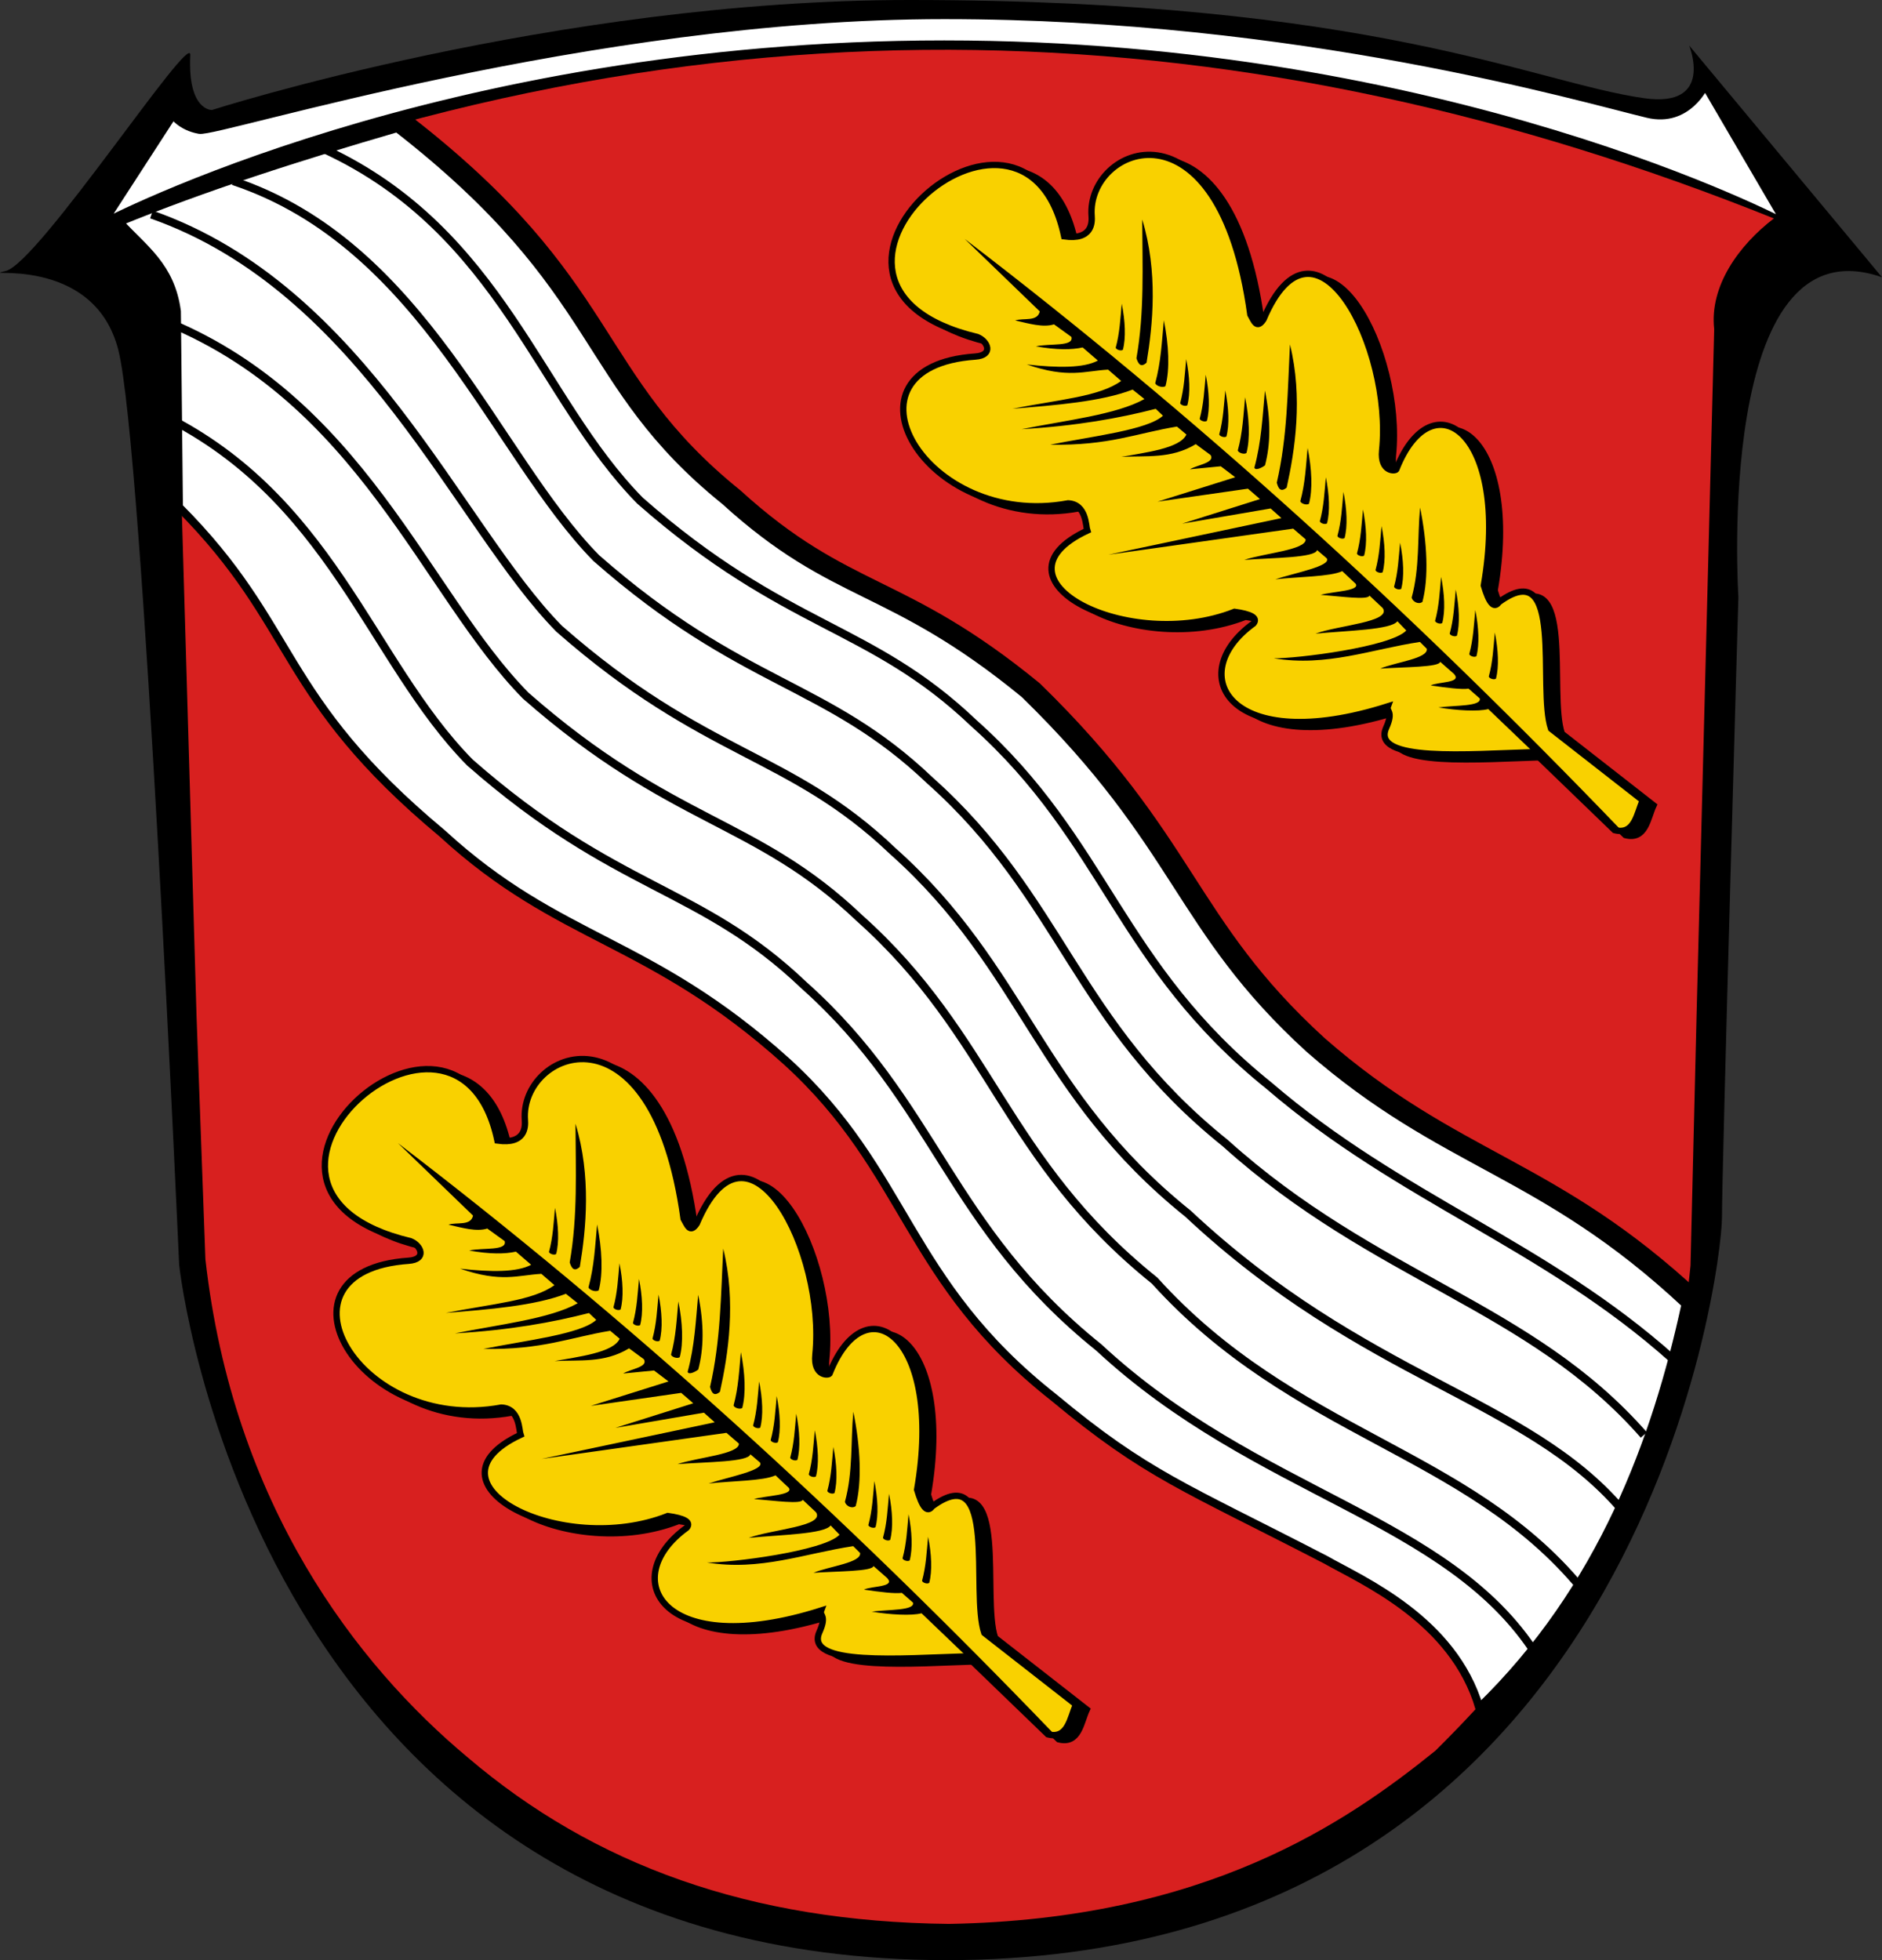 <svg height="481.887" width="462.612" xmlns="http://www.w3.org/2000/svg"><rect width="100%" height="100%" fill="#333333" stroke="none"/><path d="m462.612 68.164-47.404-56.979s6.35 15.442-11.095 12.956C376.883 20.258 337.549 0 223.57 0 136.434 0 52.104 27.04 52.104 27.04s-6.002.29-5.336-13.518c.3-6.22-37.318 51.18-45.39 53.111-8.07 1.932 21.68-4.635 27.73 19.505 6.052 24.145 14.93 224.82 14.93 224.82s18.15 170.93 188.609 170.93c170.458 0 190.628-169.966 190.628-182.521 0-12.554 4.037-152.578 4.037-152.578s-6.054-93.11 35.3-78.625z"/><path d="M25.288 54.9s82.89-44.026 206.82-44.026c123.928 0 206.82 44.026 206.82 44.026L419.11 20.96s-4.208 9.444-14.086 7.082c-16.222-3.876-85.51-24.278-172.916-24.278C144.7 3.764 53.54 32.761 49.02 31.976c-4.522-.784-6.505-3.68-6.505-3.68z" fill="#fff" stroke="#000" stroke-width="1.875"/><path d="M233.291 472.979c-48.935-.5-87.332-14.481-118.34-40.942-27.155-22.655-57.67-62.043-64.46-122.456l-2.176-59.621-4.85-166.166c-.69-10.924-.99-20.425-13.871-29.876C174.62-5.9 309.455 2.827 436.033 53.702c-8.6 6.59-15.862 16.608-14.671 27.226l-4.34 169.066-1.478 61.16c-2.663 26.447-10.473 67.54-62.703 119.245-21.92 17.7-56.472 41.488-119.55 42.58z" fill="#d8201f" fill-rule="evenodd"/><g stroke="#000" stroke-width="2"><path d="M417.467 318.767c-35.469-33.164-59.341-33.752-92.544-62.82-32.46-29.638-31.507-49.714-69.996-87.202-33.23-27.24-46.414-22.702-73.614-47.458-36.051-29.096-29.024-51.543-80.557-91.651-24.12 7.024-46.016 15.16-67.006 23.75 6.106 6.69 9.314 9.063 13.976 21.53l1.182 40.336c29.422 29.495 22.363 44.85 62.949 78.674 29.033 26.67 50.72 25.544 84.629 56.046 26.372 31 29.193 53.88 65.712 82.638 22.802 18.978 32.047 21.892 66.707 39.826 9.25 5.242 32.399 22.981 38.776 44.647 21.938-23.777 48.988-68.7 49.786-98.316z" fill-rule="evenodd"/><path d="M414.334 320.61c-35.469-33.163-59.341-33.751-92.545-62.82-32.458-29.637-31.506-49.713-69.995-87.2-33.23-27.241-46.414-22.703-73.614-47.459-36.051-29.096-29.024-51.543-80.557-91.651-24.12 7.025-47.372 14.482-68.362 23.072 6.106 6.69 12.704 10.871 14.201 21.981l.505 48.118c29.421 29.495 24.17 46.432 64.757 80.256 29.033 26.67 50.72 25.544 84.629 56.046 30.026 27.346 29.193 53.88 65.711 82.638 22.803 18.978 32.048 21.891 66.708 39.825 9.25 5.243 31.485 14.76 37.862 36.425 30.161-29.26 43.506-65.96 50.7-99.23z" fill="#fff" fill-rule="evenodd"/><path d="M79.98 36.802c43.296 20.2 52.532 61.08 77.358 86.3 36.06 31.681 56.578 30.387 82.053 54.702 32.58 29.057 35.573 59.407 72.541 89.11 32.506 27.938 67.628 38.95 99.249 67.197" fill="none"/><path d="M57.335 44.513c46.95 15.633 64.41 67.477 89.236 92.696 36.06 31.682 56.578 30.387 82.052 54.703 32.58 29.057 35.573 59.406 72.542 89.11 37.074 33.419 74.937 39.862 102.903 71.765" fill="none"/><path d="M37.234 52.736c52.432 18.374 75.374 76.614 100.2 101.832 36.06 31.682 56.578 30.388 82.053 54.703 32.579 29.057 35.573 59.407 72.541 89.11 43.47 40.729 83.16 45.345 106.558 72.679" fill="none"/><path d="M39.061 78.319c49.692 19.287 65.324 67.477 90.15 92.695 36.06 31.682 56.578 30.388 82.053 54.703 32.579 29.057 35.573 59.407 72.541 89.11 34.333 37.988 76.765 41.69 104.73 75.42" fill="none"/><path d="M38.148 101.16c43.295 20.202 52.532 61.082 77.358 86.3 36.06 31.682 56.578 30.388 82.053 54.703 32.579 29.058 35.573 59.407 72.541 89.11 38.901 36.16 85.901 41.69 107.471 75.42" fill="none"/></g><g fill-rule="evenodd"><path d="M399.532 205.302c4.996 1.3 5.467-4.2 6.925-7.313l-22.543-17.613c-3.423-10.054 3.542-43.13-12.814-31.117-1.235 1.739-2.47.104-3.704-4.094 6.484-37.527-12.586-51.024-21.48-28.653.065.624-4.097.943-3.528-4.532 2.642-25.436-16.48-62.167-29.153-32.25-1.67 2.556-2.379.315-3.236-1.184-7.565-54.864-40.285-41.336-39.012-24.243.12 1.608.138 6.024-6.748 5.023-9.762-46.17-75.309 11.884-21.356 24.748 2.619 1.052 4.037 4.504-.507 4.807-35.407 2.468-12.403 42.613 22.825 36.09 4.52.202 4.342 5.67 4.712 6.701-25.501 11.964 10.075 30.258 36.213 19.96 3.953.556 5.793 1.465 4.658 2.87-17.366 12.545-5.913 32.74 33.028 20.362-.504 1.357 1.482 1.012-.425 5.283-3.812 8.535 20.403 6.462 36.288 5.988z" stroke="#000" stroke-width="1.554"/><path d="M239.782 59.957c56.003 42.812 108.544 90.379 161.578 145.592l-4.502-2.85-28.378-27.157c-2.452.658-7.819.347-12.242-.403 4.056-.555 10.664-.214 10.145-2.218l-2.742-2.397c-1.718.24-5.306-.201-9.312-.794 1.903-.949 7.82-.559 5.709-2.846l-3.382-2.972c-.118 1.36-8.855 1.283-14.737 1.682 3.85-1.617 11.773-2.457 11.468-4.864l-1.702-1.693c-11.925 1.799-22.932 6.168-35.939 4.02 5.586.087 28.733-2.77 32.588-6.828l-2.196-2.283c-1.502 2.124-12.24 2.288-20.128 3.057 5.591-2.08 18.76-2.833 16.546-6.278l-3.28-3.091c-.277 1.181-7.027.205-11.993-.177 3.1-.86 9.778-.943 8.595-2.734l-3.288-3.092c-2.937 1.396-10.877 1.363-16.443 2.008 4.603-1.55 13.856-3.233 12.63-5.16l-2.366-2.025c-.494 1.899-10.6 1.875-17.9 2.412 5.027-1.681 15.18-2.43 15.083-5.044l-3.052-2.64-45.441 6.411 42.542-9-2.656-2.368-21.75 3.732 19.134-6.045-2.962-2.554-22.217 3.19 19.09-6.002-3.546-2.692-7.59.74c1.85-1.126 6.2-1.569 5.091-3.5l-3.645-2.688c-6.103 3.714-12.206 2.776-18.31 3.141 5.676-1.076 14.426-2.036 16.004-5.502l-2.326-1.956c-10.03 1.635-16.572 4.707-31.178 4.459 10.52-2.112 23.94-3.619 27.742-7.13l-1.788-1.693c-9.036 2.318-19.389 4.196-32.954 5.005 10.768-2.168 23.325-3.568 30.189-7.409l-2.911-2.322c-7.752 2.973-18.817 3.822-29.527 4.707 11.38-2.255 21.476-2.98 26.71-6.84l-3.206-2.774c-5.812.314-9.796 2.242-19.982-1.272 7.672.871 14.024.895 17.465-.954l-3.736-3.23c-2.726.603-6.353.642-11.502-.27 3.386-.756 9.408.143 8.729-2.322l-4.274-3.087c-2.681.85-6.172-.19-9.545-.955 2.065-.678 5.487.389 6.045-2.227zM319.737 85.902c-.571 11.33-.623 22.658-3.237 33.987.386 1.463.973 2.424 2.427 1.214 2.038-9.174 4.027-22.16.81-35.2zM283.426 55.183c.032 11.343.583 22.659-1.426 34.11.463 1.441 1.1 2.37 2.489 1.084 1.547-9.27 2.843-22.342-1.063-35.194zM288.733 79.95c-.472 5.161-.708 10.332-2.114 15.455.149.675 1.833 1.26 2.52.735 1.102-4.15.82-10.176-.406-16.19zM278.385 75.873c-.331 3.616-.496 7.24-1.481 10.83.104.472 1.284.882 1.765.514.772-2.908.574-7.13-.284-11.344zM294.23 89.504c-.332 3.616-.497 7.24-1.482 10.83.104.472 1.284.882 1.766.514.772-2.907.574-7.13-.284-11.344zM299.031 93.345c-.331 3.617-.496 7.24-1.482 10.83.105.472 1.285.882 1.766.515.772-2.908.574-7.131-.284-11.345zM303.832 97.186c-.33 3.617-.496 7.24-1.481 10.83.104.472 1.284.882 1.765.515.773-2.908.574-7.13-.284-11.345zM308.703 98.867c-.4 4.372-.6 8.752-1.79 13.092.125.572 1.552 1.068 2.134.623.933-3.516.694-8.62-.344-13.715zM313.582 97.242c-.579 6.32-.867 12.652-2.589 18.925.182.826 1.764.102 2.605-.54 1.35-5.082 1.484-11.02-.016-18.385zM324.073 111.35c-.4 4.372-.6 8.753-1.792 13.093.127.572 1.553 1.067 2.135.623.934-3.516.694-8.621-.343-13.716zM351.719 125.994c-.678 7.396-.055 14.805-2.07 22.146.213.968 1.666 1.806 2.65 1.054 1.58-5.947 1.174-14.582-.58-23.2zM328.56 118.552c-.332 3.617-.497 7.24-1.482 10.83.104.472 1.284.882 1.765.515.772-2.908.574-7.131-.284-11.345zM332.88 122.153c-.33 3.617-.496 7.24-1.481 10.83.104.472 1.284.882 1.765.515.773-2.908.575-7.131-.284-11.345zM337.682 126.474c-.332 3.617-.497 7.24-1.482 10.83.104.473 1.284.883 1.766.515.772-2.908.574-7.13-.284-11.345zM342.243 130.555c-.331 3.617-.496 7.24-1.482 10.83.105.473 1.285.883 1.766.515.772-2.908.574-7.13-.284-11.345zM346.804 134.637c-.331 3.616-.496 7.24-1.481 10.829.104.473 1.284.883 1.765.515.772-2.908.574-7.13-.284-11.344zM356.887 143.039c-.331 3.616-.496 7.24-1.481 10.83.104.472 1.284.882 1.765.514.772-2.908.574-7.13-.284-11.344zM360.488 146.16c-.331 3.616-.496 7.24-1.481 10.83.104.472 1.284.882 1.765.514.772-2.908.574-7.13-.284-11.344zM365.29 151.201c-.332 3.617-.497 7.24-1.482 10.83.104.472 1.284.882 1.765.515.773-2.908.575-7.13-.284-11.345zM370.09 156.723c-.33 3.616-.496 7.24-1.48 10.829.103.473 1.283.883 1.765.515.772-2.908.574-7.13-.284-11.344z"/></g><g fill-rule="evenodd"><path d="M260.223 427.596c4.996 1.3 5.468-4.2 6.925-7.313l-22.543-17.613c-3.423-10.054 3.542-43.13-12.814-31.117-1.235 1.739-2.47.104-3.704-4.094 6.484-37.527-12.586-51.024-21.48-28.653.065.625-4.097.943-3.528-4.532 2.642-25.436-16.48-62.167-29.153-32.25-1.67 2.556-2.379.315-3.236-1.184-7.565-54.864-40.285-41.336-39.012-24.243.12 1.609.138 6.024-6.748 5.023-9.762-46.17-75.309 11.884-21.356 24.748 2.619 1.052 4.037 4.504-.507 4.807-35.407 2.468-12.403 42.613 22.826 36.09 4.519.202 4.341 5.67 4.71 6.701-25.5 11.964 10.076 30.259 36.214 19.96 3.953.556 5.793 1.466 4.658 2.87-17.366 12.545-5.913 32.74 33.028 20.362-.504 1.357 1.483 1.012-.425 5.283-3.812 8.535 20.403 6.462 36.289 5.988z" stroke="#000" stroke-width="1.554"/><path d="M100.473 282.25c56.003 42.813 108.544 90.38 161.578 145.593l-4.502-2.85-28.378-27.157c-2.452.658-7.819.348-12.242-.403 4.057-.555 10.664-.214 10.146-2.218l-2.743-2.397c-1.718.24-5.306-.201-9.312-.794 1.903-.948 7.82-.559 5.709-2.846l-3.382-2.972c-.118 1.36-8.855 1.283-14.737 1.682 3.85-1.617 11.773-2.457 11.468-4.864l-1.702-1.693c-11.925 1.8-22.931 6.168-35.939 4.02 5.586.087 28.733-2.77 32.588-6.828l-2.196-2.283c-1.502 2.124-12.24 2.288-20.128 3.057 5.591-2.08 18.76-2.832 16.546-6.278l-3.28-3.091c-.277 1.181-7.027.205-11.993-.177 3.1-.86 9.778-.943 8.595-2.734l-3.288-3.092c-2.937 1.397-10.877 1.363-16.443 2.008 4.603-1.55 13.856-3.233 12.63-5.16l-2.366-2.025c-.494 1.899-10.6 1.875-17.9 2.412 5.027-1.681 15.18-2.43 15.083-5.044l-3.052-2.64-45.441 6.411 42.542-8.999-2.656-2.369-21.75 3.732 19.134-6.045-2.962-2.554-22.217 3.19 19.09-6.002-3.546-2.692-7.59.74c1.85-1.126 6.2-1.569 5.091-3.5l-3.645-2.688c-6.103 3.714-12.206 2.776-18.31 3.141 5.676-1.076 14.426-2.036 16.004-5.502l-2.325-1.956c-10.031 1.635-16.573 4.707-31.178 4.459 10.52-2.112 23.94-3.619 27.74-7.13l-1.787-1.693c-9.035 2.318-19.389 4.197-32.953 5.005 10.767-2.168 23.324-3.568 30.188-7.409l-2.91-2.322c-7.753 2.973-18.818 3.823-29.528 4.707 11.38-2.255 21.476-2.98 26.71-6.84l-3.206-2.774c-5.812.314-9.796 2.242-19.982-1.272 7.672.871 14.024.895 17.465-.954l-3.736-3.23c-2.726.603-6.353.642-11.501-.27 3.386-.756 9.407.143 8.728-2.322l-4.274-3.087c-2.681.85-6.172-.19-9.545-.955 2.065-.678 5.487.39 6.045-2.227zM180.428 308.196c-.571 11.33-.623 22.658-3.237 33.987.386 1.463.973 2.424 2.427 1.214 2.038-9.174 4.027-22.16.81-35.2zM144.117 277.477c.032 11.343.583 22.659-1.426 34.11.463 1.441 1.1 2.37 2.489 1.084 1.547-9.27 2.843-22.342-1.063-35.194zM149.425 302.244c-.473 5.162-.709 10.332-2.115 15.455.149.675 1.833 1.26 2.52.735 1.102-4.15.82-10.176-.405-16.19zM139.076 298.167c-.33 3.616-.496 7.24-1.481 10.83.104.472 1.284.882 1.765.514.773-2.908.575-7.13-.284-11.344zM154.92 311.798c-.33 3.617-.496 7.24-1.48 10.83.104.472 1.283.882 1.765.515.772-2.908.574-7.131-.284-11.345zM159.722 315.64c-.331 3.616-.496 7.239-1.481 10.829.104.472 1.284.882 1.765.515.772-2.908.574-7.13-.284-11.345zM164.523 319.48c-.33 3.617-.496 7.24-1.481 10.83.104.473 1.284.882 1.765.515.773-2.908.575-7.13-.284-11.345zM169.394 321.16c-.4 4.373-.6 8.754-1.79 13.093.125.572 1.552 1.068 2.134.623.933-3.515.694-8.62-.344-13.715zM174.273 319.537c-.579 6.32-.867 12.651-2.589 18.924.183.826 1.764.102 2.605-.54 1.35-5.082 1.484-11.02-.016-18.384zM184.764 333.644c-.4 4.372-.6 8.753-1.791 13.093.126.572 1.552 1.067 2.134.623.934-3.516.694-8.621-.343-13.716zM212.41 348.288c-.678 7.396-.055 14.806-2.07 22.146.213.968 1.666 1.806 2.65 1.054 1.58-5.947 1.174-14.582-.58-23.2zM189.25 340.846c-.331 3.617-.496 7.24-1.481 10.83.104.472 1.284.882 1.765.515.772-2.908.574-7.13-.284-11.345zM193.572 344.447c-.332 3.617-.497 7.24-1.482 10.83.104.472 1.284.882 1.765.515.773-2.908.575-7.13-.283-11.345zM198.373 348.768c-.331 3.617-.497 7.24-1.482 10.83.105.473 1.284.883 1.766.515.772-2.908.574-7.13-.284-11.345zM202.934 352.85c-.331 3.616-.496 7.24-1.481 10.829.104.473 1.284.883 1.765.515.772-2.908.574-7.13-.284-11.345zM207.495 356.93c-.331 3.617-.496 7.24-1.481 10.83.104.473 1.284.883 1.765.515.773-2.908.574-7.13-.284-11.344zM217.578 365.333c-.331 3.616-.496 7.24-1.481 10.83.104.472 1.284.882 1.765.514.772-2.907.574-7.13-.284-11.344zM221.18 368.454c-.332 3.616-.497 7.24-1.482 10.83.104.472 1.284.882 1.765.514.772-2.908.574-7.13-.284-11.344zM225.98 373.495c-.33 3.617-.496 7.24-1.481 10.83.104.473 1.284.882 1.765.515.773-2.908.575-7.13-.284-11.345zM230.782 379.017c-.332 3.616-.497 7.24-1.482 10.83.105.472 1.284.882 1.766.514.772-2.908.574-7.13-.284-11.344z"/></g><g fill-rule="evenodd"><path d="M396.879 204.082c4.996 1.3 5.467-4.2 6.925-7.313l-22.543-17.613c-3.423-10.054 3.542-43.13-12.814-31.117-1.235 1.739-2.47.104-3.705-4.094 6.484-37.527-12.585-51.024-21.48-28.653.066.624-4.096.943-3.527-4.532 2.642-25.436-16.48-62.167-29.153-32.25-1.67 2.556-2.379.315-3.237-1.184-7.564-54.864-40.285-41.336-39.012-24.243.12 1.608.138 6.024-6.747 5.023-9.762-46.17-75.309 11.884-21.356 24.748 2.618 1.052 4.037 4.504-.508 4.807-35.406 2.468-12.402 42.613 22.826 36.09 4.52.202 4.342 5.67 4.712 6.701-25.501 11.964 10.075 30.258 36.213 19.96 3.953.556 5.792 1.465 4.657 2.87-17.366 12.545-5.912 32.74 33.03 20.362-.505 1.357 1.481 1.012-.426 5.283-3.812 8.535 20.403 6.462 36.288 5.988z" fill="#f9d100" stroke="#000" stroke-width="1.554"/><path d="M237.13 58.737c56.002 42.812 108.542 90.379 161.577 145.592l-4.502-2.85-28.378-27.157c-2.453.658-7.82.348-12.243-.403 4.057-.555 10.665-.214 10.146-2.218l-2.742-2.397c-1.719.24-5.306-.201-9.313-.794 1.903-.949 7.821-.559 5.71-2.846l-3.382-2.972c-.118 1.36-8.855 1.283-14.737 1.682 3.85-1.617 11.773-2.457 11.467-4.864l-1.702-1.693c-11.924 1.799-22.93 6.168-35.938 4.02 5.586.087 28.733-2.77 32.588-6.828l-2.196-2.283c-1.502 2.124-12.24 2.288-20.128 3.057 5.591-2.08 18.76-2.833 16.546-6.278l-3.28-3.091c-.278 1.181-7.027.205-11.993-.177 3.1-.86 9.778-.943 8.595-2.734l-3.289-3.092c-2.936 1.396-10.876 1.363-16.443 2.008 4.603-1.55 13.857-3.233 12.631-5.16l-2.367-2.025c-.493 1.899-10.6 1.875-17.9 2.412 5.028-1.681 15.18-2.43 15.084-5.044l-3.053-2.64-45.44 6.411 42.542-9-2.656-2.368-21.75 3.732 19.134-6.045-2.962-2.554-22.217 3.19 19.09-6.002-3.547-2.692-7.589.74c1.85-1.126 6.2-1.569 5.091-3.5l-3.646-2.688c-6.103 3.714-12.206 2.776-18.309 3.141 5.676-1.076 14.426-2.036 16.004-5.502l-2.326-1.956c-10.03 1.635-16.573 4.707-31.178 4.459 10.52-2.112 23.94-3.619 27.742-7.13l-1.788-1.693c-9.036 2.318-19.389 4.196-32.954 5.005 10.768-2.168 23.325-3.568 30.189-7.409l-2.911-2.322c-7.752 2.973-18.817 3.822-29.527 4.707 11.38-2.255 21.476-2.98 26.71-6.84l-3.207-2.774c-5.811.314-9.795 2.242-19.981-1.272 7.671.871 14.024.895 17.465-.954l-3.736-3.23c-2.726.603-6.353.642-11.502-.27 3.386-.756 9.408.143 8.729-2.322l-4.274-3.087c-2.681.85-6.173-.19-9.546-.955 2.065-.678 5.488.389 6.046-2.227zM317.083 84.682c-.57 11.33-.622 22.658-3.236 33.987.385 1.463.972 2.424 2.427 1.214 2.038-9.174 4.027-22.16.81-35.2zM280.772 53.963c.032 11.343.583 22.659-1.425 34.11.463 1.441 1.1 2.37 2.488 1.084 1.548-9.27 2.844-22.342-1.063-35.194zM286.08 78.73c-.473 5.161-.708 10.332-2.114 15.455.149.675 1.833 1.26 2.52.735 1.101-4.15.819-10.176-.406-16.19zM275.732 74.653c-.331 3.616-.496 7.24-1.481 10.83.104.472 1.284.882 1.765.514.772-2.908.574-7.13-.284-11.344zM291.576 88.284c-.33 3.616-.496 7.24-1.481 10.83.104.472 1.284.882 1.765.514.773-2.907.575-7.13-.284-11.344zM296.378 92.125c-.332 3.617-.497 7.24-1.482 10.83.105.472 1.284.882 1.766.515.772-2.908.574-7.131-.284-11.345zM301.18 95.966c-.332 3.617-.497 7.24-1.482 10.83.104.472 1.284.882 1.765.515.772-2.908.574-7.13-.284-11.345zM306.05 97.647c-.4 4.372-.6 8.752-1.791 13.092.126.572 1.552 1.068 2.134.623.934-3.516.694-8.62-.343-13.715zM310.929 96.022c-.579 6.32-.868 12.652-2.589 18.925.182.826 1.764.102 2.605-.54 1.35-5.082 1.484-11.02-.016-18.385zM321.42 110.13c-.401 4.372-.6 8.753-1.792 13.093.126.572 1.553 1.067 2.135.623.933-3.516.694-8.621-.344-13.716zM349.065 124.774c-.677 7.396-.055 14.805-2.07 22.146.214.968 1.667 1.806 2.65 1.054 1.58-5.947 1.175-14.582-.58-23.2zM325.906 117.332c-.331 3.617-.496 7.24-1.482 10.83.105.472 1.285.882 1.766.515.772-2.908.574-7.131-.284-11.345zM330.227 120.933c-.331 3.617-.496 7.24-1.481 10.83.104.472 1.284.882 1.765.515.772-2.908.574-7.131-.284-11.345zM335.029 125.254c-.332 3.617-.497 7.24-1.482 10.83.104.473 1.284.883 1.765.515.773-2.908.575-7.13-.283-11.345zM339.59 129.335c-.332 3.617-.497 7.24-1.482 10.83.105.473 1.284.883 1.766.515.772-2.908.574-7.13-.284-11.345zM344.151 133.417c-.331 3.616-.496 7.24-1.482 10.829.105.473 1.285.883 1.766.515.772-2.908.574-7.13-.284-11.344zM354.234 141.819c-.331 3.616-.497 7.24-1.482 10.83.105.472 1.284.882 1.766.514.772-2.908.574-7.13-.284-11.344zM357.835 144.94c-.331 3.616-.497 7.24-1.482 10.83.105.472 1.284.882 1.766.514.772-2.908.574-7.13-.284-11.344zM362.636 149.981c-.331 3.617-.496 7.24-1.481 10.83.104.472 1.284.882 1.765.515.772-2.908.574-7.13-.284-11.345zM367.437 155.503c-.33 3.616-.496 7.24-1.481 10.829.104.473 1.284.883 1.765.515.773-2.908.575-7.13-.284-11.344z"/></g><g fill-rule="evenodd"><path d="M257.57 426.376c4.996 1.3 5.467-4.2 6.925-7.313l-22.543-17.613c-3.423-10.054 3.542-43.13-12.814-31.117-1.235 1.739-2.47.104-3.704-4.094 6.484-37.527-12.586-51.024-21.48-28.653.065.625-4.097.943-3.528-4.532 2.642-25.436-16.48-62.167-29.153-32.25-1.67 2.556-2.379.315-3.237-1.184-7.564-54.864-40.285-41.336-39.012-24.243.12 1.609.138 6.024-6.747 5.023-9.762-46.17-75.309 11.884-21.356 24.748 2.618 1.052 4.037 4.504-.507 4.807-35.407 2.468-12.403 42.613 22.825 36.09 4.52.202 4.342 5.67 4.712 6.701-25.501 11.964 10.075 30.259 36.213 19.96 3.953.556 5.792 1.466 4.657 2.87-17.365 12.545-5.912 32.74 33.03 20.362-.505 1.357 1.481 1.012-.426 5.283-3.812 8.535 20.403 6.462 36.288 5.988z" fill="#f9d100" stroke="#000" stroke-width="1.554"/><path d="M97.82 281.03c56.003 42.813 108.543 90.38 161.578 145.593l-4.502-2.85-28.378-27.157c-2.453.658-7.82.348-12.242-.403 4.056-.555 10.664-.214 10.145-2.218l-2.742-2.397c-1.719.24-5.306-.201-9.313-.794 1.904-.948 7.822-.559 5.71-2.846l-3.382-2.972c-.118 1.36-8.855 1.283-14.737 1.682 3.85-1.617 11.773-2.457 11.467-4.864l-1.702-1.693c-11.924 1.8-22.93 6.168-35.938 4.02 5.586.087 28.733-2.77 32.588-6.828l-2.196-2.283c-1.502 2.124-12.24 2.288-20.128 3.057 5.591-2.08 18.76-2.832 16.546-6.278l-3.28-3.091c-.277 1.181-7.027.205-11.993-.177 3.1-.86 9.778-.943 8.595-2.734l-3.289-3.092c-2.936 1.397-10.876 1.363-16.443 2.008 4.604-1.55 13.857-3.233 12.631-5.16l-2.367-2.025c-.493 1.899-10.6 1.875-17.9 2.412 5.028-1.681 15.18-2.43 15.084-5.044l-3.052-2.64-45.441 6.411 42.542-8.999-2.656-2.369-21.75 3.732 19.134-6.045-2.962-2.554-22.217 3.19 19.09-6.002-3.547-2.692-7.589.74c1.85-1.126 6.2-1.569 5.091-3.5l-3.646-2.688c-6.103 3.714-12.206 2.776-18.309 3.141 5.676-1.076 14.426-2.036 16.004-5.502l-2.326-1.956c-10.03 1.635-16.573 4.707-31.178 4.459 10.52-2.112 23.94-3.619 27.742-7.13l-1.788-1.693c-9.036 2.318-19.389 4.197-32.954 5.005 10.768-2.168 23.325-3.568 30.189-7.409l-2.911-2.322c-7.752 2.973-18.817 3.823-29.527 4.707 11.38-2.255 21.476-2.98 26.71-6.84l-3.207-2.774c-5.811.314-9.795 2.242-19.981-1.272 7.672.871 14.024.895 17.465-.954l-3.736-3.23c-2.726.603-6.353.642-11.502-.27 3.386-.756 9.408.143 8.729-2.322l-4.274-3.087c-2.681.85-6.173-.19-9.546-.955 2.066-.678 5.488.39 6.046-2.227zM177.774 306.976c-.57 11.33-.622 22.658-3.236 33.987.386 1.463.972 2.424 2.427 1.214 2.038-9.174 4.027-22.16.81-35.2zM141.463 276.257c.033 11.343.583 22.659-1.425 34.11.463 1.441 1.1 2.37 2.488 1.084 1.548-9.27 2.844-22.342-1.063-35.194zM146.771 301.024c-.473 5.162-.708 10.332-2.114 15.455.149.675 1.833 1.26 2.52.735 1.102-4.15.819-10.176-.406-16.19zM136.423 296.947c-.331 3.616-.496 7.24-1.481 10.83.104.472 1.284.882 1.765.514.772-2.908.574-7.13-.284-11.344zM152.268 310.578c-.332 3.617-.497 7.24-1.482 10.83.104.472 1.284.882 1.765.515.773-2.908.575-7.131-.283-11.345zM157.069 314.42c-.331 3.616-.497 7.239-1.482 10.829.105.472 1.285.882 1.766.515.772-2.908.574-7.13-.284-11.345zM161.87 318.26c-.331 3.617-.496 7.24-1.481 10.83.104.473 1.284.882 1.765.515.772-2.908.574-7.13-.284-11.345zM166.741 319.94c-.4 4.373-.6 8.754-1.791 13.093.126.572 1.552 1.068 2.134.623.934-3.515.695-8.62-.343-13.715zM171.62 318.317c-.579 6.32-.868 12.651-2.589 18.924.182.826 1.764.102 2.605-.54 1.35-5.082 1.484-11.02-.016-18.384zM182.11 332.424c-.4 4.372-.6 8.753-1.79 13.093.125.572 1.552 1.067 2.134.623.933-3.516.694-8.621-.343-13.716zM209.756 347.068c-.677 7.396-.055 14.806-2.07 22.146.214.968 1.667 1.806 2.651 1.054 1.58-5.947 1.174-14.582-.58-23.2zM186.597 339.626c-.331 3.617-.496 7.24-1.481 10.83.104.472 1.284.882 1.765.515.772-2.908.574-7.13-.284-11.345zM190.918 343.227c-.331 3.617-.496 7.24-1.481 10.83.104.472 1.284.882 1.765.515.772-2.908.574-7.13-.284-11.345zM195.72 347.548c-.332 3.617-.497 7.24-1.482 10.83.104.473 1.284.883 1.766.515.772-2.908.574-7.13-.284-11.345zM200.28 351.63c-.33 3.616-.496 7.24-1.48 10.829.104.473 1.284.883 1.765.515.772-2.908.574-7.13-.284-11.345zM204.842 355.71c-.331 3.617-.496 7.24-1.481 10.83.104.473 1.284.883 1.765.515.772-2.908.574-7.13-.284-11.344zM214.925 364.113c-.331 3.616-.497 7.24-1.482 10.83.105.472 1.285.882 1.766.514.772-2.907.574-7.13-.284-11.344zM218.526 367.234c-.331 3.616-.497 7.24-1.482 10.83.105.472 1.285.882 1.766.514.772-2.908.574-7.13-.284-11.344zM223.327 372.275c-.331 3.617-.496 7.24-1.481 10.83.104.473 1.284.882 1.765.515.772-2.908.574-7.13-.284-11.345zM228.129 377.797c-.332 3.616-.497 7.24-1.482 10.83.104.472 1.284.882 1.765.514.773-2.908.575-7.13-.283-11.344z"/></g></svg>